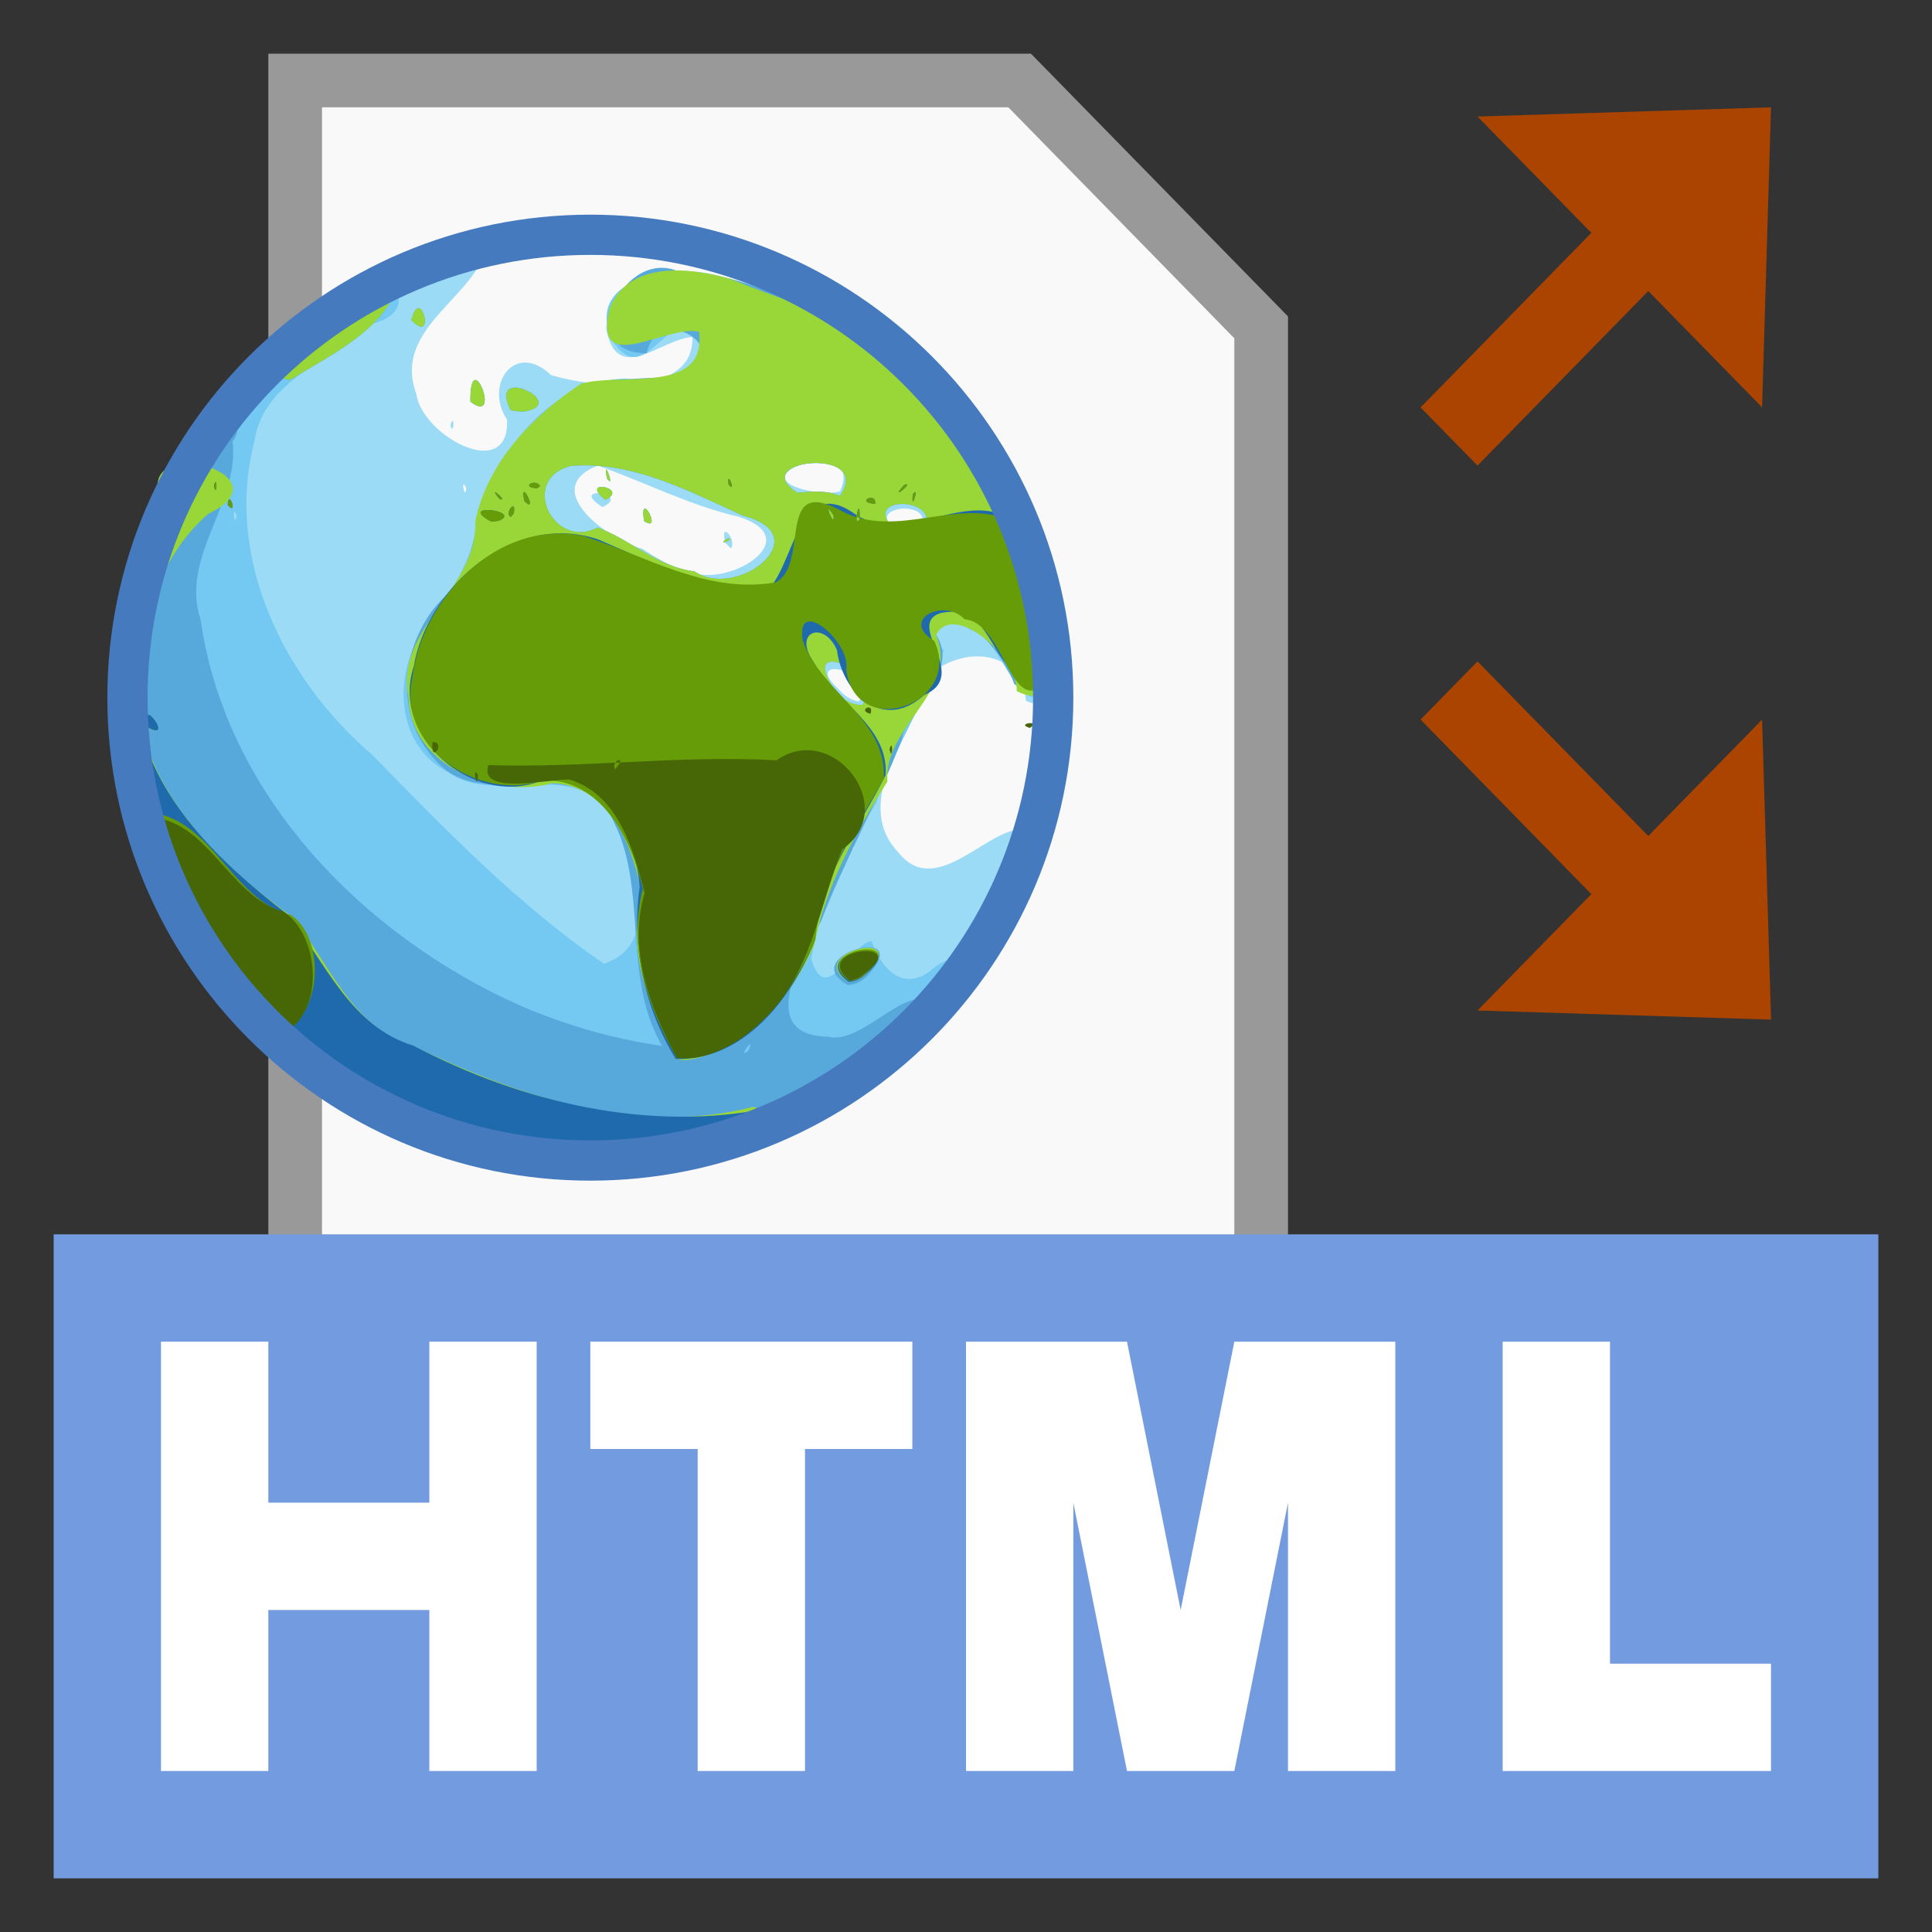 <?xml version="1.0" encoding="UTF-8" standalone="no"?>
<!-- Created with Inkscape (http://www.inkscape.org/) -->

<svg
   xmlns:dc="http://purl.org/dc/elements/1.1/"
   xmlns:cc="http://creativecommons.org/ns#"
   xmlns:rdf="http://www.w3.org/1999/02/22-rdf-syntax-ns#"
   xmlns:svg="http://www.w3.org/2000/svg"
   xmlns="http://www.w3.org/2000/svg"
   xmlns:sodipodi="http://sodipodi.sourceforge.net/DTD/sodipodi-0.dtd"
   xmlns:inkscape="http://www.inkscape.org/namespaces/inkscape"
   width="36"
   height="36"
   viewBox="0 0 36 36"
   id="svg4225"
   version="1.1"
   inkscape:version="0.92.2 (5c3e80d, 2017-08-06)"
   sodipodi:docname="tiphtmldataprovider_150.svg"
   inkscape:export-filename="tiphtmldataprovider_150.png"
   inkscape:export-xdpi="96"
   inkscape:export-ydpi="96">
  <rect x="0" y="0" width="36" height="36" fill="#333333" stroke="none"/>
  <defs
     id="defs4227" />
  <sodipodi:namedview
     id="base"
     pagecolor="#ffffff"
     bordercolor="#666666"
     borderopacity="1.0"
     inkscape:pageopacity="0.0"
     inkscape:pageshadow="2"
     inkscape:zoom="27.647073"
     inkscape:cx="18"
     inkscape:cy="18.000009"
     inkscape:document-units="px"
     inkscape:current-layer="layer1"
     showgrid="true"
     inkscape:snap-bbox="true"
     inkscape:bbox-paths="true"
     inkscape:bbox-nodes="true"
     inkscape:snap-bbox-edge-midpoints="true"
     inkscape:snap-bbox-midpoints="true"
     inkscape:object-paths="true"
     inkscape:snap-intersection-paths="true"
     inkscape:object-nodes="true"
     inkscape:snap-smooth-nodes="true"
     inkscape:snap-midpoints="true"
     inkscape:snap-object-midpoints="true"
     inkscape:snap-center="true"
     units="px"
     inkscape:window-width="1920"
     inkscape:window-height="1137"
     inkscape:window-x="-8"
     inkscape:window-y="-8"
     inkscape:window-maximized="1"
     showguides="true"
     inkscape:guide-bbox="true"
     inkscape:snap-grids="true">
    <inkscape:grid
       type="xygrid"
       id="grid4241" />
  </sodipodi:namedview>
  <g
     inkscape:label="Ebene 1"
     inkscape:groupmode="layer"
     id="layer1"
     transform="translate(0,-1016.362)">
    <path
       sodipodi:nodetypes="cccccc"
       inkscape:connector-curvature="0"
       id="path921"
       d="m 5.5,1040.862 v -23 H 19 l 4.5,4.6 v 18.4 z"
       style="fill:#f9f9f9;fill-rule:evenodd;stroke:#999999;stroke-width:1px;stroke-linecap:butt;stroke-linejoin:miter;stroke-opacity:1" />
    <g
       style="stroke-width:1.333"
       transform="matrix(0.75,0,0,0.75,47,249.091)"
       id="g939">
      <path
         inkscape:connector-curvature="0"
         id="path923"
         d="m -49.486,1052.153 c -6.354,-0.594 -11.392,-7.209 -10.245,-13.481 0.645,-4.726 4.509,-8.861 9.227,-9.717 -0.24,1.466 -2.444,2.167 -1.818,3.867 0.139,1.029 2.32,2.218 2.253,0.63 -0.579,-0.861 0.197,-1.967 1.094,-1.104 1.068,0.32 3.559,0.558 3.511,-0.946 -0.772,0.038 -1.865,1.228 -2.142,-0.2 0.038,-1.476 1.775,-1.623 2.88,-1.298 1.164,0.319 2.26,0.858 3.426,1.163 2.647,1.208 4.134,3.99 4.799,6.699 0.482,0.749 0.333,3.166 -0.675,2.673 -0.187,-1.801 -2.879,-1.208 -2.849,0.419 -0.484,1.004 -1.266,2.373 -0.319,3.351 1.095,1.384 2.693,-1.37 3.508,-0.336 -0.135,1.45 -1.093,2.659 -1.875,3.834 -2.489,3.212 -6.733,5.014 -10.776,4.447 z m 7.944,-8.232 c -0.404,0.157 0.315,0.398 0,0 z m 0.208,-3.465 c 0.543,-0.762 -1.474,-1.199 -0.5,-0.306 0.128,0.151 0.301,0.273 0.5,0.306 z m 1.869,-1.82 c -0.077,-1.693 -1.16,0.771 0,0 z m -6.032,-1.391 c 0.974,0.368 2.894,-0.836 1.179,-1.38 -1.21,-0.275 -2.43,-0.902 -3.496,-1.269 -1.493,0.581 0.295,1.865 1.105,2.065 0.375,0.248 0.771,0.48 1.213,0.585 z m 0.852,-0.731 c -0.148,-0.572 0.271,-0.103 0.149,0.13 l -0.031,-0.01 z m -3.998,-0.741 c -0.156,-0.718 0.624,0.285 0,0 z m -0.306,-0.158 c -0.348,0.137 -0.038,-0.312 0,0 z m 1.25,0.011 c -0.888,-0.564 0.762,-0.348 0,0 z m 7.824,0.654 c 0.714,-0.932 -1.647,-0.709 -0.373,0.023 0.101,0.084 0.297,0.122 0.373,-0.023 z m -1.924,-1.043 c 0.67,-1.442 -2.682,-0.418 -0.763,-0.013 0.251,0.04 0.512,0.078 0.763,0.013 z m -9.284,-0.084 c -0.156,-0.334 -0.029,0.356 0,0 z m 6.817,-3.609 c -0.317,-0.537 -0.329,0.556 0,0 z m 7.748,10.627 c 0.037,-0.311 0.037,0.311 0,0 z m -13.322,-7.911 c -0.459,-0.245 0.324,-0.155 0,0 z m -1.636,-0.677 c 0.118,-0.334 0.077,0.346 0,0 z m 0.348,0.011 -0.018,-0.025 z m 4.52,-4.786 c 0.008,-0.672 0.216,0.345 0,0 z"
         style="fill:#9bdbf6;stroke-width:1.333" />
      <path
         inkscape:connector-curvature="0"
         id="path925"
         d="m -49.378,1052.121 c -6.48,-0.55 -11.615,-7.392 -10.247,-13.756 0.593,-3.294 2.701,-6.242 5.535,-8.003 0.389,-1.443 2.321,0.291 0.678,0.707 -1.01,0.927 -2.696,1.377 -2.934,2.923 -0.756,2.903 0.744,5.933 2.942,7.802 1.797,1.846 3.609,3.71 5.741,5.178 1.586,-0.525 0.636,-2.758 0.111,-3.803 -1.034,-1.28 -2.782,-0.113 -3.992,-0.96 -1.344,-0.687 -1.372,-2.566 -0.516,-3.645 0.563,-0.771 1.119,-1.581 1.249,-2.55 0.463,-1.718 1.734,-3.511 3.677,-3.581 0.791,0.078 2.694,-0.077 1.701,-1.222 -0.739,-0.364 -1.245,1.456 -2.009,0.293 -0.711,-1.462 1.215,-1.859 2.269,-1.682 1.49,0.214 2.802,1.02 4.233,1.439 2.037,0.865 3.091,2.978 3.933,4.891 0.415,1.245 0.951,2.679 0.659,3.957 -1.131,1.012 -1.298,-1.217 -2.209,-1.43 -0.492,-0.405 -1.381,-0.111 -0.658,0.5 -0.475,1.298 -1.267,2.482 -1.675,3.788 -0.735,1.198 -1.383,2.493 -1.622,3.886 0.37,1.241 1.008,-0.42 1.5,-0.441 0.273,0.764 0.856,1.319 1.608,0.613 1.097,-0.697 1.102,0.608 0.319,1.08 -2.508,2.9 -6.475,4.482 -10.294,4.017 z m 8.14,-11.581 c 0.559,-0.744 -1.494,-1.708 -0.78,-0.506 0.161,0.272 0.44,0.529 0.78,0.506 z m -4.18,-3.316 c 1.082,0.731 3.107,-0.902 1.21,-1.384 -1.348,-0.614 -2.75,-1.366 -4.282,-1.236 -1.294,0.343 -0.415,2.106 0.67,1.531 0.827,0.306 1.5,0.983 2.402,1.089 z m 2.312,-0.649 c -0.305,-0.563 0.316,0.225 0,0 z m -1.499,-0.166 c 0.273,-0.028 -0.306,0.231 0,0 z m -2.059,-0.436 c -0.137,-0.834 0.483,0.325 0,0 z m -0.963,-0.526 c -0.683,-0.543 0.619,-0.296 0,0 z m 0.042,-0.529 c -0.13,-0.64 0.225,0.312 0,0 z m 7.744,1.381 c 0.904,-0.934 -1.726,-1.061 -0.492,-0.018 0.103,0.155 0.415,0.256 0.492,0.018 z m -16.945,-0.452 c -0.113,-0.339 -0.075,0.333 0,0 z m 14.985,-0.499 c 0.867,-1.238 -2.365,-0.906 -1.053,-0.078 0.35,-0.027 0.72,-0.067 1.053,0.078 z m 1.026,11.908 c -0.352,-0.419 0.258,-0.112 0,0 z m 3.095,-1.76 c 0.287,-0.106 -0.428,0.47 0,0 z M -49.981,1033.218 c -0.596,-1.191 1.522,-0.139 0.318,0.035 l -0.161,-0.01 z m -0.999,-0.213 c -0.016,-1.472 0.807,0.622 0,0 z m -1.466,-2.026 c 0.224,-0.917 0.624,0.654 0,0 z m 5.837,-2.171 c 0.008,-0.672 0.216,0.345 0,0 z"
         style="fill:#74c9f2;stroke-width:1.333" />
      <path
         inkscape:connector-curvature="0"
         id="path927"
         d="m -49.404,1052.111 c -6.411,-0.571 -11.521,-7.3 -10.228,-13.618 0.295,-1.771 1.005,-3.482 2.114,-4.901 -0.07,-0.903 1.118,-0.159 0.63,0.398 0.181,1.555 -1.317,2.866 -0.793,4.443 0.618,4.345 4.035,7.84 7.934,9.576 1.126,0.487 2.316,0.829 3.531,1.005 -1.109,-1.88 -0.183,-4.344 -1.544,-6.125 -1.2,-0.935 -3.032,0.259 -4.091,-0.98 -1.198,-1.238 -0.781,-3.482 0.64,-4.373 0.495,-1.278 0.428,-2.951 1.711,-3.776 0.754,-1.337 2.477,-1.36 3.829,-1.351 1.397,-0.614 -0.64,-1.96 -0.928,-0.606 -1.816,0.017 -0.57,-2.702 0.84,-2.007 1.623,-0.022 3.011,0.968 4.543,1.349 2.628,1.149 3.965,3.933 4.691,6.548 0.491,0.783 0.382,3.39 -0.946,2.325 -0.221,-0.701 -1.449,-2.258 -1.957,-1.249 0.649,0.975 -0.674,1.693 -0.839,2.644 -0.588,1.538 -1.41,2.963 -1.999,4.5 -0.484,0.856 -1.645,2.849 0.174,2.871 0.95,0.254 2.325,-1.861 2.756,-0.434 -1.437,1.58 -3.385,2.683 -5.403,3.362 -1.505,0.453 -3.104,0.588 -4.664,0.397 z m 5.324,-2.972 c 0.231,-0.467 -0.31,0.229 0,0 z m 2.842,-8.6 c 0.559,-0.744 -1.494,-1.708 -0.78,-0.506 0.161,0.272 0.44,0.529 0.78,0.506 z m -4.18,-3.316 c 1.082,0.731 3.107,-0.902 1.21,-1.384 -1.348,-0.614 -2.75,-1.366 -4.282,-1.236 -1.294,0.343 -0.415,2.106 0.67,1.531 0.827,0.306 1.5,0.983 2.402,1.089 z m 2.312,-0.649 c -0.305,-0.563 0.316,0.225 0,0 z m -1.499,-0.166 c 0.273,-0.028 -0.306,0.231 0,0 z m -2.059,-0.436 c -0.137,-0.834 0.483,0.325 0,0 z m -0.963,-0.526 c -0.683,-0.543 0.619,-0.296 0,0 z m 0.042,-0.529 c -0.13,-0.64 0.225,0.312 0,0 z m 7.744,1.381 c 0.904,-0.934 -1.726,-1.061 -0.492,-0.018 0.103,0.155 0.415,0.256 0.492,0.018 z m -1.96,-0.951 c 0.867,-1.238 -2.365,-0.906 -1.053,-0.078 0.35,-0.027 0.72,-0.067 1.053,0.078 z m 0.2,12.154 c -1.322,-0.733 1.722,-1.561 0.496,-0.241 -0.13,0.133 -0.304,0.239 -0.496,0.241 z m -8.379,-14.282 c -0.596,-1.191 1.522,-0.139 0.318,0.035 l -0.161,-0.01 z m -0.999,-0.213 c -0.016,-1.472 0.807,0.622 0,0 z m -4.66,-0.578 c 0.162,-1.535 1.702,-2.31 2.972,-2.836 -0.122,1.502 -1.674,2.181 -2.794,2.876 z m -0.284,-0.582 c -0.285,-0.352 0.278,-0.072 0,0 z m 3.478,-0.866 c 0.224,-0.917 0.624,0.654 0,0 z m 5.837,-2.171 c 0.008,-0.672 0.216,0.345 0,0 z"
         style="fill:#58a9db;stroke-width:1.333" />
      <path
         inkscape:connector-curvature="0"
         id="path929"
         d="m -48.932,1052.127 c -6.167,-0.348 -11.401,-6.343 -10.797,-12.502 0.066,-1.41 0.403,-2.822 1.095,-4.061 -0.855,-1.877 3.246,-0.772 1.146,0.227 -1.307,1.123 -1.761,2.942 -1.791,4.598 0.238,2.337 2.049,4.103 3.86,5.408 0.929,1.133 1.478,2.77 3.022,3.222 2.592,1.238 5.559,2.255 8.444,1.508 1.524,0.449 -0.698,1.383 -1.389,1.293 -1.182,0.222 -2.387,0.358 -3.591,0.306 z M -59.292,1040.787 c 0.237,-0.701 -0.602,0.217 0,0 z m 17.417,9.428 c 0.088,-0.485 0.306,0.33 0,0 z m -0.212,-0.087 c 0.273,-0.028 -0.306,0.231 0,0 z m -3.79,-0.787 c -0.654,-1.232 -1.23,-2.667 -0.844,-4.075 -0.201,-1.182 -0.814,-2.746 -2.227,-2.777 -1.471,0.395 -3.519,-0.431 -3.572,-2.139 -0.35,-1.725 1.738,-2.695 1.661,-4.37 0.303,-1.467 1.415,-2.612 2.625,-3.417 0.95,-0.288 3.136,0.29 2.933,-1.293 -0.803,-0.191 -2.663,1.177 -2.215,-0.587 0.475,-1.189 2.005,-1.012 3.007,-0.722 1.298,0.544 2.673,0.906 3.941,1.521 2.317,1.383 3.524,4.044 4.116,6.576 0.451,0.784 0.337,2.766 -0.953,2.143 0.019,-0.864 -1.58,-2.245 -2.006,-1.396 0.588,1.408 -1.313,2.267 -1.209,3.639 -0.797,1.278 -1.541,2.605 -1.827,4.091 -0.576,1.302 -1.662,2.601 -3.136,2.828 h -0.148 z m 4.639,-8.802 c 0.559,-0.744 -1.494,-1.708 -0.78,-0.506 0.161,0.272 0.44,0.529 0.78,0.506 z m -4.18,-3.316 c 1.082,0.731 3.107,-0.902 1.21,-1.384 -1.348,-0.614 -2.75,-1.366 -4.282,-1.236 -1.294,0.343 -0.415,2.106 0.67,1.531 0.827,0.306 1.5,0.983 2.402,1.089 z m 2.312,-0.649 c -0.305,-0.563 0.316,0.225 0,0 z m -1.499,-0.166 c 0.273,-0.028 -0.306,0.231 0,0 z m -2.059,-0.436 c -0.137,-0.834 0.483,0.325 0,0 z m -0.963,-0.526 c -0.683,-0.543 0.619,-0.296 0,0 z m 0.042,-0.529 c -0.13,-0.64 0.225,0.312 0,0 z m 7.744,1.381 c 0.904,-0.934 -1.726,-1.061 -0.492,-0.018 0.103,0.155 0.415,0.256 0.492,0.018 z m -1.96,-0.951 c 0.867,-1.238 -2.365,-0.906 -1.053,-0.078 0.35,-0.027 0.72,-0.067 1.053,0.078 z m 0.221,12.079 c -1.165,-0.709 1.542,-1.356 0.496,-0.273 -0.124,0.146 -0.299,0.264 -0.496,0.273 z m -17.397,-6.316 c -0.273,-0.888 0.666,0.353 0,0 z m 1.521,-7.644 c -0.049,-1.192 1.1,0.173 0,0 z m 7.475,-0.247 c -0.596,-1.191 1.522,-0.139 0.318,0.035 l -0.161,-0.01 z m -0.999,-0.213 c -0.016,-1.472 0.807,0.622 0,0 z m -4.66,-0.578 c 0.162,-1.535 1.702,-2.31 2.972,-2.836 -0.122,1.502 -1.674,2.181 -2.794,2.876 z m 3.194,-1.448 c 0.224,-0.917 0.624,0.654 0,0 z m 5.837,-2.171 c 0.008,-0.672 0.216,0.345 0,0 z"
         style="fill:#99d638;stroke-width:1.333" />
      <path
         inkscape:connector-curvature="0"
         id="path931"
         d="m -48.932,1052.127 c -5.992,-0.352 -11.157,-6.035 -10.773,-12.045 0.204,-1.35 0.016,-3.002 1.187,-3.97 0.318,1.473 -1.347,2.661 -0.79,4.136 0.159,2.383 2.026,4.152 3.811,5.518 0.908,1.177 1.55,2.769 3.098,3.24 2.707,1.416 5.88,2.176 8.915,1.538 0.7,1.178 -1.711,1.174 -2.472,1.387 -0.98,0.173 -1.98,0.266 -2.975,0.196 z M -59.292,1040.787 c 0.237,-0.701 -0.602,0.217 0,0 z m 17.417,9.428 c 0.088,-0.485 0.306,0.33 0,0 z m -0.212,-0.087 c 0.273,-0.028 -0.306,0.231 0,0 z m -3.79,-0.787 c -0.778,-1.264 -1.107,-2.801 -0.898,-4.271 -0.076,-1.278 -1.032,-2.881 -2.505,-2.623 -1.657,0.614 -3.685,-1.116 -3.108,-2.861 0.346,-2.008 2.5,-3.849 4.576,-3.159 1.356,0.58 2.752,1.314 4.273,1.198 0.637,-0.714 0.732,-2.825 2.135,-1.811 1.31,0.833 2.959,-0.851 4.122,0.334 0.758,0.883 1.606,2.958 0.408,3.721 -1.25,0.1 -1.006,-1.938 -2.449,-1.603 -0.846,0.311 0.779,1.54 -0.389,2.032 -1.017,0.928 -2.031,-0.061 -2.16,-1.117 -0.32,-0.749 -1.112,-0.466 -0.581,0.292 0.511,0.988 1.87,1.568 1.789,2.812 -0.666,1.342 -1.679,2.601 -1.78,4.169 -0.581,1.411 -1.749,2.926 -3.434,2.887 z m 3.921,-13.507 c -0.302,-0.493 0.036,0.388 0,0 z m 0.646,0.101 c 0.023,-0.714 -0.183,0.262 0,0 z m -0.27,11.49 c -1.121,-0.791 1.677,-1.216 0.391,-0.166 -0.109,0.093 -0.245,0.161 -0.391,0.166 z m -17.397,-6.316 c -0.273,-0.888 0.666,0.353 0,0 z m 8.522,-5.12 c -0.901,-0.476 0.788,-0.28 0.183,-0.023 z m 0.553,-0.201 c 0.071,-0.406 -0.243,0 -0.075,0.081 z m -8.34,-0.131 c -0.14,-0.326 -0.043,0.151 0.079,0.055 z m 17.318,-0.113 c -0.516,-0.03 0.038,-0.318 0,0 z m -16.086,0.029 c 0.024,-0.428 0.264,0.304 0,0 z m 11.796,-0.024 -0.009,-0.024 z m -4.426,-0.075 c -0.132,-0.651 0.367,0.373 0,0 z m -0.622,-0.055 c -0.344,-0.419 0.275,0.122 0,0 z m 10.273,-0.107 c 0.176,-0.262 -0.048,0.486 0,0 z m -9.337,-0.151 c -0.431,-0.031 -0.031,-0.261 0.077,-0.054 z m -8.026,-0.059 c 0.085,-0.339 0.085,0.339 0,0 z m 17.153,-0.029 c 0.287,-0.106 -0.428,0.47 0,0 z m -4.367,-0.01 c -0.051,-0.413 0.207,0.261 0,0 z"
         style="fill:#1f6aad;stroke-width:1.333" />
      <path
         inkscape:connector-curvature="0"
         id="path933"
         d="m -45.849,1049.312 c -0.727,-1.251 -1.228,-2.761 -0.846,-4.206 -0.271,-1.215 -1.045,-2.748 -2.494,-2.689 -1.554,0.542 -3.61,-0.802 -3.235,-2.54 0.238,-1.991 2.146,-3.982 4.261,-3.53 1.55,0.497 3.083,1.451 4.774,1.148 0.843,-0.456 -0.004,-2.639 1.575,-1.801 1.431,0.807 3.067,-0.414 4.365,0.34 1.089,0.898 1.34,2.62 0.856,3.865 -0.979,1.115 -1.073,-1.391 -2.108,-1.486 -0.512,-0.544 -1.626,0.016 -0.753,0.538 0.726,1.564 -1.957,2.517 -2.19,0.706 0.126,-0.683 -1.274,-1.857 -1.075,-0.702 0.452,1.274 2.093,1.94 2.01,3.422 -0.726,1.278 -1.578,2.513 -1.699,3.995 -0.612,1.411 -1.747,2.927 -3.442,2.939 z m 3.893,-13.477 c -0.302,-0.493 0.036,0.388 0,0 z m 0.646,0.101 c 0.023,-0.714 -0.183,0.262 0,0 z m -15.156,12.585 c -1.343,-1.482 -2.548,-3.267 -2.689,-5.318 1.726,-0.01 2.172,2.168 3.719,2.56 1.054,0.723 0.65,3.286 -0.819,2.894 z m 14.914,-1.123 c -1.123,-0.754 1.625,-1.227 0.378,-0.169 -0.104,0.093 -0.236,0.162 -0.378,0.169 z m -18.082,-5.754 c -0.498,-0.28 0.22,-0.205 0,0 z m 0.735,-0.521 c -0.163,-0.378 0.108,0.277 0,0 z m -0.681,-1.799 c -0.603,-0.49 0.332,-2.87 0.812,-1.815 -0.282,0.6 -0.569,1.198 -0.812,1.815 z m 9.125,-3.334 c -0.901,-0.476 0.788,-0.28 0.183,-0.023 z m 0.553,-0.201 c 0.071,-0.406 -0.243,0 -0.075,0.081 z m -8.34,-0.131 c -0.14,-0.326 -0.043,0.151 0.079,0.055 z m 17.318,-0.113 c -0.516,-0.03 0.038,-0.318 0,0 z m -16.086,0.029 c 0.024,-0.428 0.264,0.304 0,0 z m 11.796,-0.024 -0.009,-0.024 z m -4.426,-0.075 c -0.132,-0.651 0.367,0.373 0,0 z m -0.622,-0.055 c -0.344,-0.419 0.275,0.122 0,0 z m 10.273,-0.107 c 0.176,-0.262 -0.048,0.486 0,0 z m -9.337,-0.151 c -0.431,-0.031 -0.031,-0.261 0.077,-0.054 z m -8.026,-0.059 c 0.085,-0.339 0.085,0.339 0,0 z m 17.153,-0.029 c 0.287,-0.106 -0.428,0.47 0,0 z m -4.367,-0.01 c -0.051,-0.413 0.207,0.261 0,0 z"
         style="fill:#669c07;stroke-width:1.333" />
      <path
         inkscape:connector-curvature="0"
         id="path935"
         d="m -45.849,1049.312 c -0.672,-1.231 -1.217,-2.692 -0.802,-4.097 -0.274,-1.09 -0.664,-2.457 -1.872,-2.82 -0.544,-0.01 -2.255,0.398 -2.009,-0.358 2.385,0.076 4.771,-0.253 7.158,-0.12 1.4,-0.986 3.095,1.194 1.629,2.217 -0.58,1.439 -0.775,3.122 -1.964,4.241 -0.554,0.545 -1.333,1.019 -2.14,0.937 z m -4.946,-7.035 c -0.155,-0.293 -0.004,0.495 0,0 z m 3.411,-0.132 c 0.334,-0.394 -0.124,-0.225 0,0 z m -8.801,6.648 c -1.47,-1.496 -2.706,-3.35 -2.999,-5.464 1.661,-0.106 2.127,1.951 3.57,2.354 1.054,0.706 1.02,3.149 -0.571,3.11 z m 14.638,-1.397 c -1.054,-0.806 1.627,-1.083 0.334,-0.16 -0.092,0.096 -0.212,0.123 -0.334,0.16 z m -18.004,-5.725 c -0.006,0.411 -0.452,-0.145 0,0 z m 18.984,-0.022 c 0.085,-0.339 0.085,0.339 0,0 z m -11.353,-0.184 c 0.355,-0.012 -0.061,0.578 0,0 z m 14.839,-0.352 c -0.385,-0.111 0.329,-0.201 0,0 z m -3.959,-0.35 c -0.349,-0.088 0.107,-0.307 0,0 z"
         style="fill:#476706;stroke-width:1.333" />
      <path
         inkscape:connector-curvature="0"
         id="path937"
         d="m -48,1028.361 c -6.621,0 -12,5.378 -12,12 0,6.622 5.379,12 12,12 6.621,0 12,-5.378 12,-12 0,-6.622 -5.379,-12 -12,-12 z m 0,1 c 6.081,0 11,4.919 11,11 0,6.081 -4.919,11 -11,11 -6.081,0 -11,-4.919 -11,-11 0,-6.081 4.919,-11 11,-11 z"
         style="color:#000000;font-style:normal;font-variant:normal;font-weight:normal;font-stretch:normal;font-size:medium;line-height:normal;font-family:sans-serif;font-variant-ligatures:normal;font-variant-position:normal;font-variant-caps:normal;font-variant-numeric:normal;font-variant-alternates:normal;font-feature-settings:normal;text-indent:0;text-align:start;text-decoration:none;text-decoration-line:none;text-decoration-style:solid;text-decoration-color:#000000;letter-spacing:normal;word-spacing:normal;text-transform:none;writing-mode:lr-tb;direction:ltr;text-orientation:mixed;dominant-baseline:auto;baseline-shift:baseline;text-anchor:start;white-space:normal;shape-padding:0;clip-rule:nonzero;display:inline;overflow:visible;visibility:visible;opacity:1;isolation:auto;mix-blend-mode:normal;color-interpolation:sRGB;color-interpolation-filters:linearRGB;solid-color:#000000;solid-opacity:1;vector-effect:none;fill:#457abe;fill-opacity:1;fill-rule:evenodd;stroke:none;stroke-width:1.333;stroke-linecap:round;stroke-linejoin:round;stroke-miterlimit:4;stroke-dasharray:none;stroke-dashoffset:0;stroke-opacity:1;paint-order:normal;color-rendering:auto;image-rendering:auto;shape-rendering:auto;text-rendering:auto;enable-background:accumulate" />
    </g>
    <path
       sodipodi:nodetypes="cccccccc"
       inkscape:connector-curvature="0"
       style="fill:#aa4400;fill-rule:evenodd;stroke:none;stroke-width:1px;stroke-linecap:butt;stroke-linejoin:miter;stroke-opacity:1"
       d="m 32.834,1029.771 -2.121,2.168 -3.182,-3.253 -1.061,1.084 3.182,3.253 -2.121,2.168 5.47,0.17 z"
       id="path941" />
    <path
       sodipodi:nodetypes="cccccccc"
       id="path943"
       d="m 32.834,1023.953 -2.121,-2.168 -3.182,3.253 -1.061,-1.084 3.182,-3.253 -2.121,-2.168 L 33,1018.362 Z"
       style="fill:#aa4400;fill-rule:evenodd;stroke:none;stroke-width:1px;stroke-linecap:butt;stroke-linejoin:miter;stroke-opacity:1"
       inkscape:connector-curvature="0" />
    <rect
       style="opacity:1;fill:#739bdf;fill-opacity:1;fill-rule:evenodd;stroke:none;stroke-width:1.628;stroke-linecap:round;stroke-linejoin:round;stroke-miterlimit:4;stroke-dasharray:none;stroke-dashoffset:0;stroke-opacity:1;paint-order:normal"
       id="rect951"
       width="34"
       height="12"
       x="1"
       y="1039.362" />
    <path
       inkscape:connector-curvature="0"
       id="path938"
       style="font-style:normal;font-variant:normal;font-weight:bold;font-stretch:normal;font-size:medium;line-height:25px;font-family:Arial;-inkscape-font-specification:'Arial Bold';letter-spacing:0px;word-spacing:0px;fill:#ffffff;fill-opacity:1;stroke:none;stroke-width:1.673px;stroke-linecap:butt;stroke-linejoin:miter;stroke-opacity:1"
       d="m 3,1049.362 v -8 h 2 v 3 h 3 v -3 h 2 v 8 H 8 v -3 H 5 v 3 z"
       sodipodi:nodetypes="ccccccccccccc" />
    <path
       inkscape:connector-curvature="0"
       id="path940"
       style="font-style:normal;font-variant:normal;font-weight:bold;font-stretch:normal;font-size:medium;line-height:25px;font-family:Arial;-inkscape-font-specification:'Arial Bold';letter-spacing:0px;word-spacing:0px;fill:#ffffff;fill-opacity:1;stroke:none;stroke-width:1.578px;stroke-linecap:butt;stroke-linejoin:miter;stroke-opacity:1"
       d="m 13,1049.362 v -6 h -2 v -2 h 6 v 2 h -2 v 6 z"
       sodipodi:nodetypes="ccccccccc" />
    <path
       inkscape:connector-curvature="0"
       id="path942"
       style="font-style:normal;font-variant:normal;font-weight:bold;font-stretch:normal;font-size:medium;line-height:25px;font-family:Arial;-inkscape-font-specification:'Arial Bold';letter-spacing:0px;word-spacing:0px;fill:#ffffff;fill-opacity:1;stroke:none;stroke-width:1.578px;stroke-linecap:butt;stroke-linejoin:miter;stroke-opacity:1"
       d="m 18,1049.362 v -8 h 3 l 1,5 1,-5 h 3 v 8 h -2 v -5 l -1,5 h -2 l -1,-5 v 5 z"
       sodipodi:nodetypes="cccccccccccccc" />
    <path
       inkscape:connector-curvature="0"
       id="path944"
       style="font-style:normal;font-variant:normal;font-weight:bold;font-stretch:normal;font-size:medium;line-height:25px;font-family:Arial;-inkscape-font-specification:'Arial Bold';letter-spacing:0px;word-spacing:0px;fill:#ffffff;fill-opacity:1;stroke:none;stroke-width:1.578px;stroke-linecap:butt;stroke-linejoin:miter;stroke-opacity:1"
       d="m 28,1049.362 v -8 h 2 v 6 h 3 v 2 z"
       sodipodi:nodetypes="ccccccc" />
  </g>
</svg>
